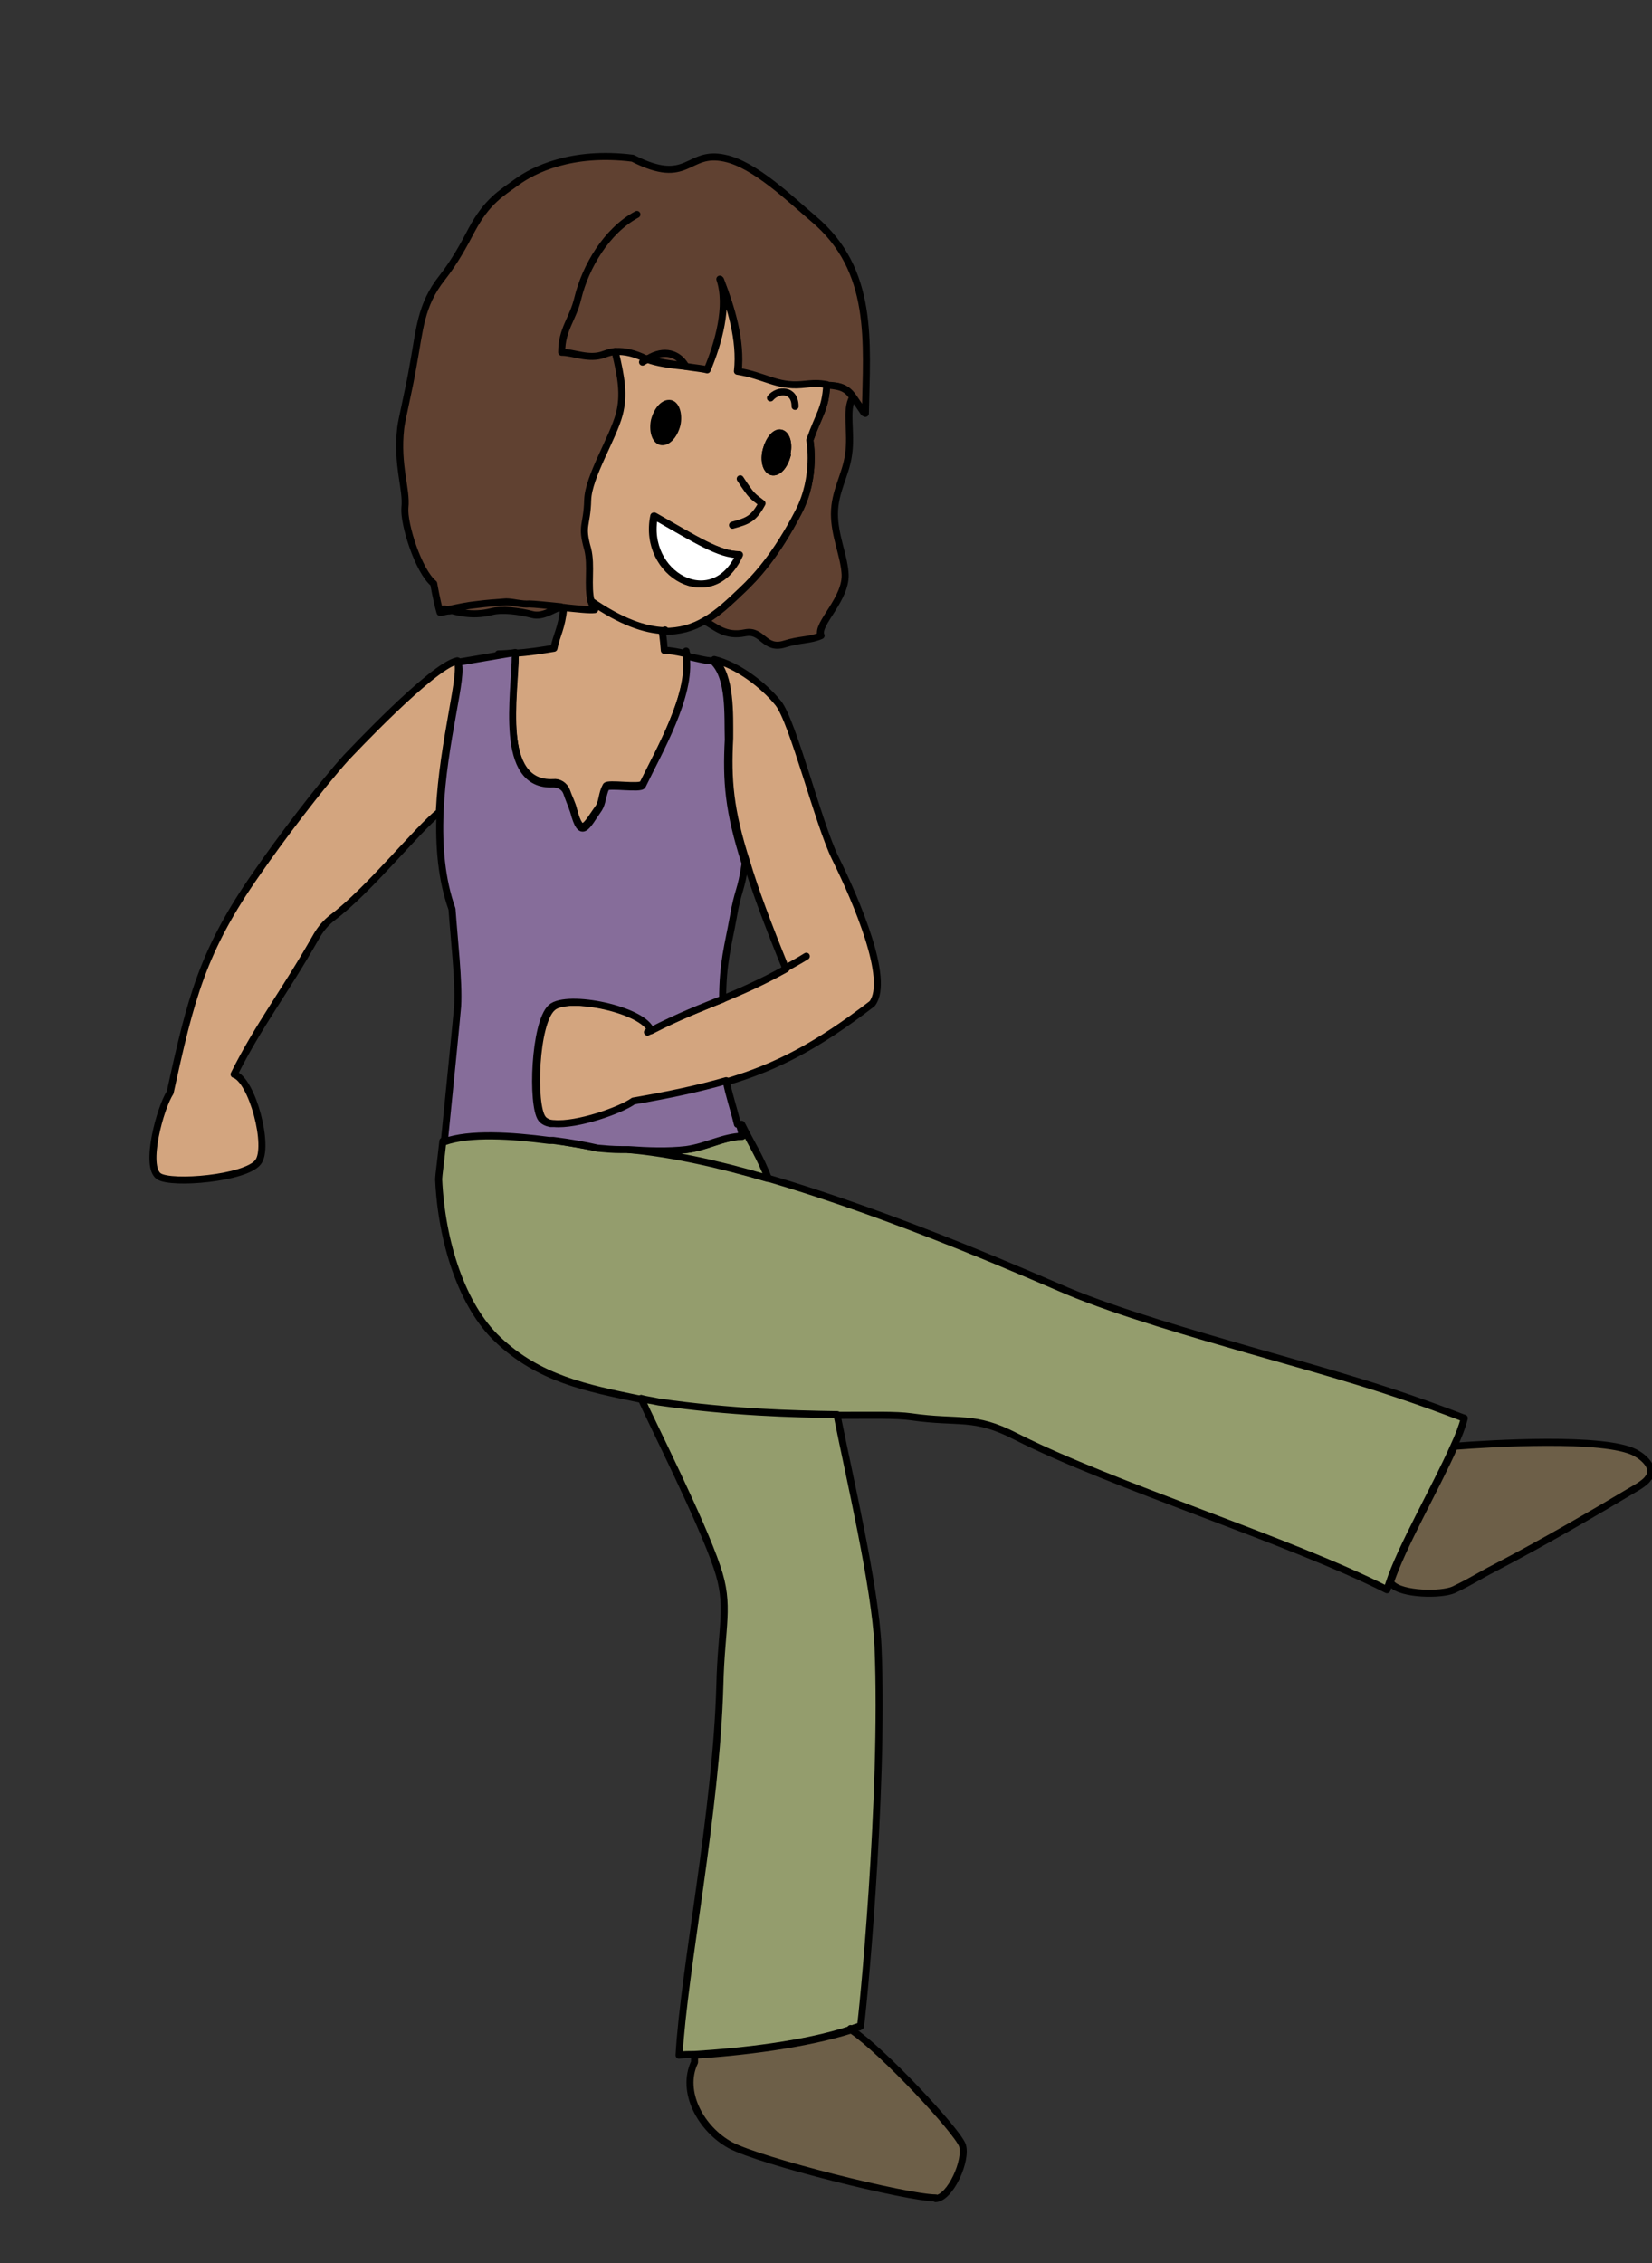 <?xml version="1.0" encoding="UTF-8"?><svg id="usa" xmlns="http://www.w3.org/2000/svg" width="235" height="321.9" viewBox="0 0 235 321.9"><rect x="0" y="0" width="235" height="321.9" fill="#333333" stroke="none"/><defs><style>.cls-1{fill:#604131;}.cls-1,.cls-2,.cls-3,.cls-4,.cls-5,.cls-6,.cls-7,.cls-8{stroke:#000;stroke-linecap:round;stroke-linejoin:round;}.cls-2{fill:#d3a57f;}.cls-3{fill:#6d5f48;}.cls-4{fill:#949d6d;}.cls-5{fill:#866d9a;}.cls-6{fill:#fff;}.cls-7{fill:none;}</style></defs><path class="cls-4" d="M208.3,201.7c-.3,1.2-.8,2.5-1.5,4-2.7,6.1-7.5,14.3-9.2,19.5-.1.3-.2.6-.3.9-13.8-7-39-14.8-52.8-21.8-6-3.1-8-1.8-14.9-2.8-2.1-.3-5.7-.2-10.6-.2-6.4,0-14.9-.3-25.4-1.8-.8-.2-1.6-.3-2.5-.5-7.7-1.6-14.4-2.9-20.3-8.5-5.1-4.8-8-13.9-8.4-22.8,0-.4.3-2.6.6-5.4h0c3.6-1.3,9.6-.9,14.9-.2h0c.2,0,.4,0,.6,0,2.4.4,4.6.8,6.3,1.1,1.1,0,2.3.1,3.4.2.3,0,.7,0,1,0,5.8.4,12.7,2,19.8,4.1,18.9,5.5,39.2,14.6,42.8,16.1,7.4,3.1,18.3,6.2,25.9,8.4,12.3,3.5,19.6,5.5,30.3,9.6Z"/><path class="cls-4" d="M109.2,167.6c-7.1-2.1-14.1-3.6-19.8-4.1,2.8.2,5.6.3,8.2,0,2.9-.3,5.2-1.8,8-1.9-.1-.6-.3-1.2-.4-1.7h.3c1.5,3,2.5,4.4,3.8,7.7Z"/><path class="cls-4" d="M122.2,288.2c-.3.1-.7.2-1.1.4-6.6,2.2-15.7,3.2-22.3,3.6h0c-.8,0-1.5,0-2.2.1.7-12.3,5.3-34.5,5.8-52.6.2-8.5,1.5-11.3-.4-16.8-2.2-6.6-9.3-20.6-10.8-24,.8.2,1.6.3,2.5.5,10.4,1.5,19,1.7,25.4,1.8v.2c1.7,8.6,5.4,24.2,5.8,32.8.9,21.3-2.3,53.3-2.5,54Z"/><line class="cls-7" x1="91.2" y1="198.9" x2="91.2" y2="198.9"/><path class="cls-1" d="M122.9,58.7c-.6-.9-1.1-1.6-1.5-2.2-.6-.9-1.3-1.4-2.5-1.6-.5,0-.8,0-1.2-.1-1.2-.2-1.7-.2-3.6,0-3.5.3-5.3-1.3-9.1-1.9.5-4.5-1-9.2-2.5-13.1,1.3,3.8-.2,9.1-1.8,12.9-.8-.2-2-.3-3.2-.5-1.1-1.7-3-2.4-5.3-1,0,0-.2,0-.3-.1-1.4-.7-2.9-1.1-4.3-1,.9,3.7,1.3,6.2.6,8.9-.9,3.4-4.4,8.9-4.5,12.2-.1,3.8-1,3.5,0,7,.6,2.4-.1,5.2.5,7.5,0,.4.2.8.5,1.2-.7,0-2.5-.1-4.4-.3,0,0,0-.1,0-.2-.1,0-.3,0-.4.1-1.9-.2-3.8-.5-4.5-.4-1,.1-2.4-.4-3.3-.3-1.5.1-2.9.3-4.3.4-1.1,0-2.5.5-3.9.7-.5,0-.9.2-1.3.2-.5-1.7-.9-4.1-.9-4.1-2.2-1.8-4.3-8.5-4.1-10.8.3-2.6-1.2-6-.6-11.3.1-1.1,1.2-5.5,1.8-9.1.9-4.8,1-8.4,4.1-12.3,1.8-2.3,3.1-4.7,4.2-6.8,2.2-4.1,4.2-5.2,6.4-6.8,2.3-1.7,7.8-4.5,16.5-3.4,8,4.1,7.7-1.2,13.1,0,4.3.9,9.4,5.9,12.6,8.6,8.7,7.3,7.6,17.5,7.4,27.7Z"/><path class="cls-7" d="M90.6,30.5c-4.3,2.3-7.3,7.4-8.4,11.9-.7,3-2.3,4.4-2.3,7.7,1.7,0,3.9,1.1,6,.3.6-.2,1.1-.4,1.7-.4"/><path class="cls-1" d="M121.3,56.5c-1.1,1.9-.1,4.9-.6,8.2-.4,2.9-2,5.2-2,8.4,0,3,1.3,5.8,1.5,8.3.4,3.7-4.2,7.4-3.4,9-1.6.7-3,.5-5.2,1.2-2.9.9-3.1-2.1-5.6-1.6-2.9.6-4.2-.9-5.8-1.7,2-1.1,3.7-2.8,5.4-4.4,1.9-1.8,4.8-4.9,8-11.1,2.6-5,1.6-10.2,1.6-10.2,1.3-3.7,2.2-4.4,2.4-7.8h0c.3,0,.7,0,1.2.1,1.3.2,1.9.7,2.5,1.6h0Z"/><path class="cls-7" d="M100.2,88.3c-.1,0-.2-.1-.4-.2"/><path class="cls-7" d="M80.2,86.4c-.1,0-.3,0-.4,0"/><path class="cls-2" d="M117.6,54.7c-1.2-.2-1.7-.2-3.6,0-3.5.3-5.3-1.3-9.1-1.9.5-4.5-1-9.2-2.5-13.1,1.3,3.8-.2,9.1-1.8,12.9-.8-.2-2-.3-3.2-.5-2-.2-4.1-.5-5.3-1,0,0-.2,0-.3-.1-1.4-.7-2.9-1.1-4.3-1,.9,3.7,1.3,6.2.6,8.9-.9,3.4-4.4,8.9-4.5,12.2-.1,3.8-1,3.5,0,7,.6,2.4-.1,5.2.5,7.5,4.2,2.9,7.6,4.1,10.4,4.2,2.2,0,4-.5,5.7-1.5,2-1.1,3.7-2.8,5.4-4.4,1.9-1.8,4.8-4.9,8-11.1,2.6-5,1.6-10.2,1.6-10.2,1.3-3.7,2.2-4.4,2.4-7.8h0ZM93.2,59.7c.4-1.5,1.3-2.5,2.2-2.3.8.2,1.2,1.6.9,3-.4,1.5-1.3,2.5-2.2,2.3-.8-.2-1.2-1.6-.9-3ZM93,73.4c6,3.4,9.2,5.5,12.1,5.5-3.8,8.4-13.8,2.8-12.1-5.5ZM112,64.7c-.4,1.5-1.3,2.6-2.2,2.4-.8-.2-1.2-1.6-.8-3.1.4-1.5,1.3-2.6,2.1-2.4.8.2,1.2,1.6.8,3.1Z"/><path class="cls-1" d="M97.5,52c-2-.2-4.1-.5-5.3-1,2.3-1.4,4.3-.7,5.3,1Z"/><path class="cls-7" d="M84.1,85.5s0,0,0,0"/><path class="cls-7" d="M94.6,89.6c0,0,0,.1,0,.2"/><path class="cls-1" d="M79.8,86.3c-1.2.4-2.6,1.5-4.1,1.1-1.9-.5-4.3-.8-5.8-.4-2.8.7-5,0-6.1-.3,1.4-.3,2.8-.6,3.9-.7,1.5-.2,2.9-.3,4.3-.4.9,0,2.3.4,3.3.3.6,0,2.5.2,4.5.4Z"/><path class="cls-7" d="M63.8,86.8c-.3,0-.5-.2-.6-.2"/><line class="cls-7" x1="65.1" y1="94" x2="65.1" y2="94.8"/><path class="cls-7" d="M103.6,153.7v-.4"/><path class="cls-7" d="M103.7,106.2c0-.4,0-.8,0-1.2"/><path class="cls-7" d="M97.6,93.1c0-.2,0-.4,0-.5"/><path class="cls-7" d="M73.3,92.9c-.8,0-1.6.1-2.4.1"/><path class="cls-7" d="M113.1,57.8c0-2.5-2.4-2.5-3.5-1.2"/><path class="cls-7" d="M92.2,51c-.2.2-.5.3-.8.5"/><path class="cls-7" d="M97.5,52.1s0,0,0,0"/><path class="cls-7" d="M105.3,68.1c1.7,2.6,1.7,2.4,3.1,3.5-1.2,2.2-2,2.5-4.2,3.1"/><path class="cls-8" d="M112,64.7c-.4,1.5-1.3,2.6-2.2,2.4-.8-.2-1.2-1.6-.8-3.1.4-1.5,1.3-2.6,2.1-2.4.8.2,1.2,1.6.8,3.1Z"/><path class="cls-8" d="M96.2,60.5c-.4,1.5-1.3,2.5-2.2,2.3-.8-.2-1.2-1.6-.9-3,.4-1.5,1.3-2.5,2.2-2.3.8.2,1.2,1.6.9,3Z"/><path class="cls-6" d="M105.2,78.9c-3.8,8.4-13.8,2.8-12.1-5.5,6,3.4,9.2,5.5,12.1,5.5Z"/><path class="cls-7" d="M122.2,288.3s0,0,0,0"/><path class="cls-3" d="M234.6,210c-.3.6-.9,1-1.5,1.4-6.7,4-13.4,7.9-20.3,11.5-2.9,1.5-3.1,1.8-6,3.2-1.8.8-7.4.7-8.8-.8h-.3c1.7-5.3,6.5-13.5,9.2-19.6,5.1-.4,21.3-1.4,25.7.9,1.3.7,2.7,2,2.1,3.4Z"/><path class="cls-3" d="M133.1,312.6c-4,0-24.9-5.2-29.2-7.5-4.2-2.3-7.1-7.6-5.1-11.8v-1c6.5-.4,15.7-1.5,22.3-3.6,4.5,3,15,14.3,15.8,16.4.7,2.1-1.7,7.5-3.8,7.6Z"/><path class="cls-7" d="M121.2,288.6c0,0-.2-.1-.2-.1"/><path class="cls-7" d="M33.3,152.8c-.1.2-.2.4-.3.6"/><path class="cls-7" d="M90.4,156.6c0,0-.2,0-.3,0"/><path class="cls-2" d="M124,142.8c-7.7,5.9-13.4,8.9-20.4,11-3.8,1.1-8,2-13.2,2.9-1.9,1.4-8.8,3.7-11.9,3.1-.6-.1-1.1-.4-1.3-.7-1.5-1.9-1.1-13.7,1.4-15.8,2.2-2,13.2.3,14.2,3.1h0c4.1-2,7-3.1,10.2-4.4,2.6-1.1,5.2-2.2,8.8-4.2h0c-2.6-6.4-4.4-11.2-5.6-15.2-2.4-7.5-2.7-11.7-2.4-17.6,0-3.4.2-8.9-2.2-11.2,3.3.8,7,3.6,9.1,6.2,2.1,2.6,5.7,17.1,8.1,22,3.1,6.3,7.8,17.3,5.3,20.7Z"/><path class="cls-7" d="M92.7,146.5c-.2.1-.4.2-.6.3"/><path class="cls-7" d="M114.7,136c-1.1.7-2.1,1.2-3.1,1.8"/><path class="cls-2" d="M91.4,111.5c-.3.6-5-.2-5.2.3-.6,1.1-.5,2.2-1,3-1.8,2.5-2.5,4.5-3.6.4-.2-.9-.7-1.8-1-2.7-.3-.8-1.1-1.3-1.9-1.2-7.9.4-5.5-12.8-5.4-18.4,1.8-.1,3.7-.4,5.5-.7.4-2,1.1-2.8,1.4-5.8,1.9.2,3.7.4,4.4.3-.2-.4-.4-.8-.5-1.2,4.2,2.9,7.6,4.1,10.4,4.2-.5.7-.3-1.1,0,2.8.8,0,1.9.2,3.2.5.8,5.6-3.9,13.7-6.2,18.4Z"/><path class="cls-2" d="M62.6,115.4h0c-3.2,2.5-10.1,11.2-15.3,15.1-.9.7-1.6,1.5-2.2,2.5-4.7,8.3-8.2,12.6-11.8,19.8h0c2.6.8,5.1,10.4,3.4,12.5-1.8,2.3-12.3,3.2-14.1,2-2.1-1.4.2-9.8,1.6-11.9,2.9-13.3,4.6-20.2,12.4-31.3,3.1-4.5,8.9-12.2,12.7-16.4.5-.5,12.1-12.9,15.7-13.7,1,1.5-2,11.2-2.5,21.4Z"/><path class="cls-5" d="M105.2,159.9c.1.5.3,1.1.4,1.7-2.8.1-5.1,1.5-8,1.9-2.6.3-5.4.2-8.2,0-.4,0-.7,0-1,0-1.2,0-2.3-.1-3.4-.2-1.7-.4-3.9-.8-6.3-1.1-.2,0-.4,0-.6,0h0c-5.3-.7-11.3-1.1-14.9.2h0c.7-6.9,1.8-18,1.9-19.3.2-3.6-.5-9.5-.8-13.8-1.5-4.2-1.9-9-1.7-13.7.4-10.2,3.5-19.9,2.5-21.4,5.9-1,8.2-1.4,8.2-1.4,0,.1,0,.2,0,.3,0,5.5-2.5,18.8,5.4,18.4.8,0,1.6.4,1.9,1.2.3.9.7,1.8,1,2.7,1.1,4.1,1.8,2.2,3.6-.4.5-.8.5-1.9,1-3,.3-.5,5,.3,5.2-.3,2.3-4.8,7-12.8,6.2-18.4,1.4.3,2.9.7,3.8.7,2.5,2.3,2.1,7.8,2.2,11.2-.3,5.9,0,10.1,2.4,17.6-.6,4.1-1,3.6-1.7,7.7-.7,3.9-1.5,6.4-1.5,11.6-3.2,1.3-6.1,2.4-10.2,4.5h0c-1-3-11.9-5.3-14.2-3.3-2.4,2.2-2.8,13.9-1.4,15.8.3.4.8.6,1.3.7.2,0,.4,0,.5,0h0c3.3.3,9.5-1.9,11.3-3.2,5.2-.9,9.4-1.8,13.2-2.9.4,2.1,1,3.7,1.6,6.2Z"/></svg>